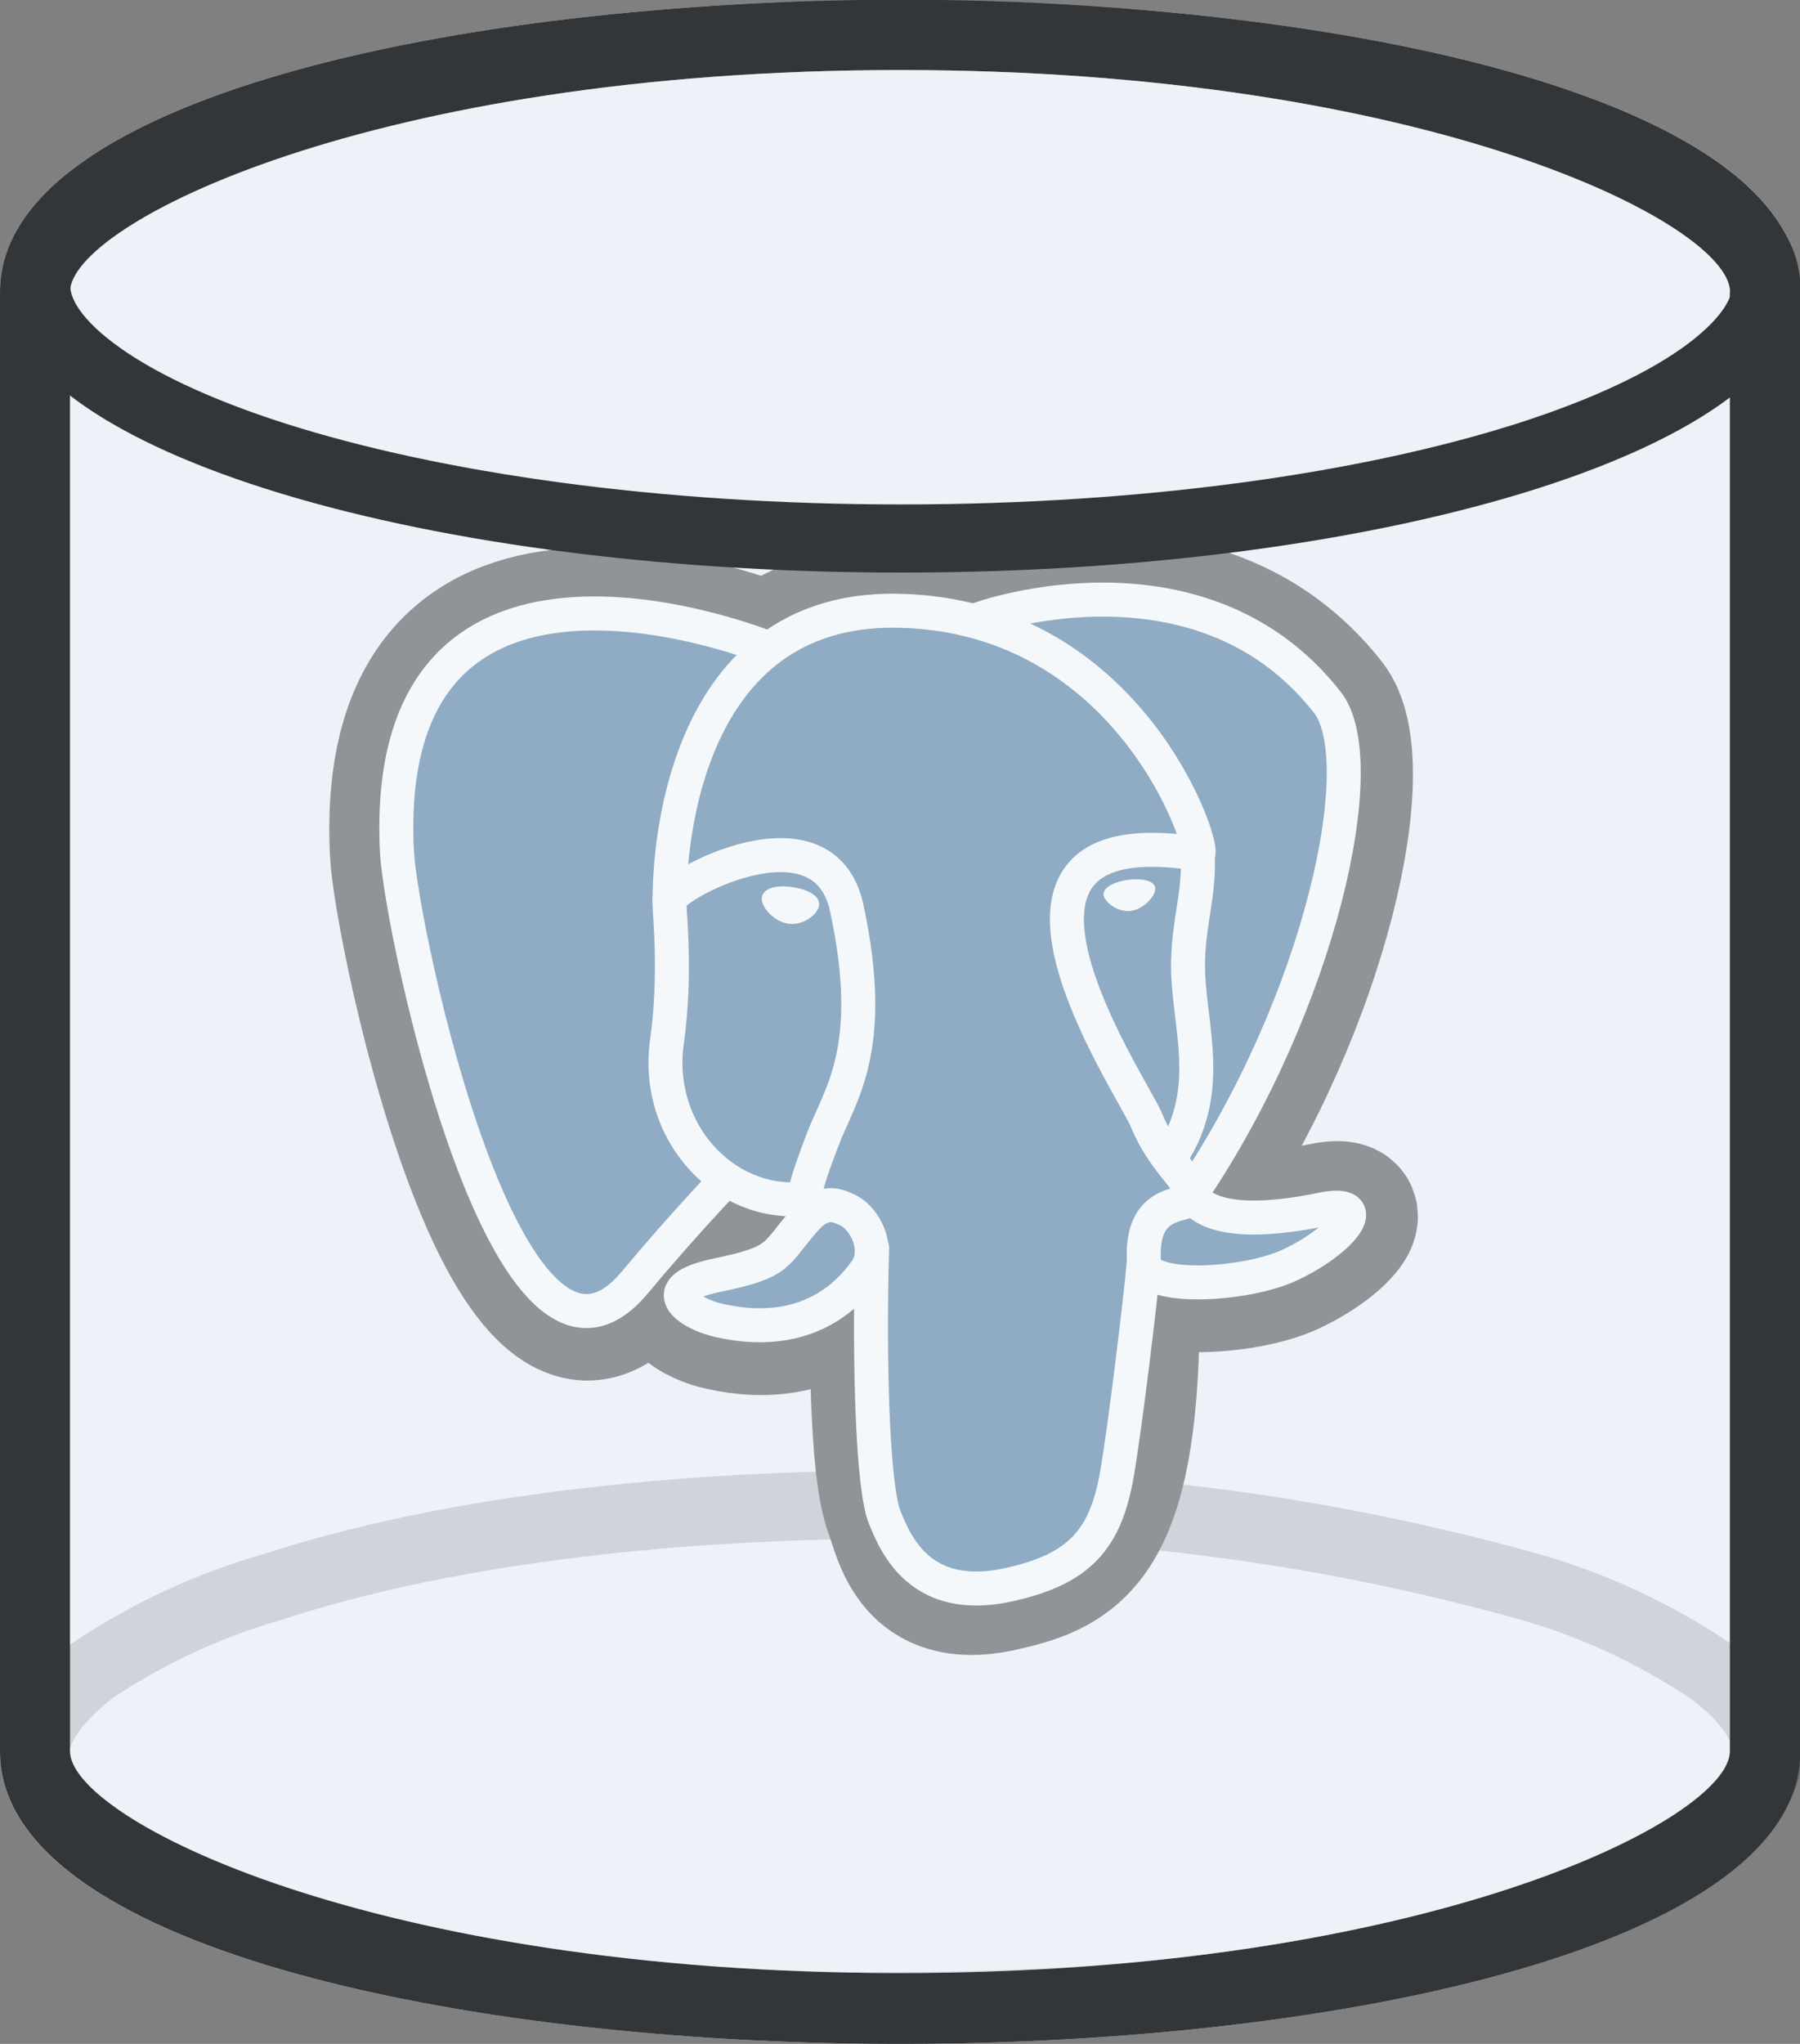 <?xml version="1.0" encoding="utf-8"?>
<!-- Generator: Adobe Illustrator 26.1.0, SVG Export Plug-In . SVG Version: 6.00 Build 0)  -->
<svg version="1.1" id="Layer_1" xmlns="http://www.w3.org/2000/svg" xmlns:xlink="http://www.w3.org/1999/xlink" x="0px" y="0px"
	 viewBox="0 0 66.07 75" style="enable-background:new 0 0 66.07 75;" xml:space="preserve">
<rect x="0" y="0" width="66.07" height="75" fill="#808080" stroke="none"/>
<style type="text/css">
	.st0{fill:#EDF2F8;}
	.st1{opacity:0.31;fill:none;stroke:#333638;stroke-width:2.5;enable-background:new    ;}
	.st2{fill-rule:evenodd;clip-rule:evenodd;fill:#333638;}
	.st3{fill:none;stroke:#333638;stroke-width:5;}
	.st4{fill:#336791;}
	.st5{fill:none;stroke:#FFFFFF;stroke-width:1.247;stroke-linecap:round;stroke-linejoin:round;}
	.st6{fill:none;stroke:#FFFFFF;stroke-width:1.247;stroke-linecap:round;stroke-linejoin:bevel;}
	.st7{fill:#FFFFFF;stroke:#FFFFFF;stroke-width:0.416;}
	.st8{fill:#FFFFFF;stroke:#FFFFFF;stroke-width:0.208;}
	.st9{opacity:0.5;fill:#EDF2F8;enable-background:new    ;}
	.st10{fill:none;stroke:#333638;stroke-width:2.5;}
</style>
<path class="st0" d="M66.07,64.29C66.07,71.32,49.46,75,33.04,75C16.62,75,0,71.32,0,64.29V10.71C0,3.68,16.62,0,33.04,0
	c16.42,0,33.04,3.68,33.04,10.71V64.29z"/>
<g id="Layer_2_00000127722548687267890460000003808476212759368369_">
	<g id="Layer_1-2">
		<path class="st1" d="M64.88,64.41c0,0.9-0.6,1.9-2.1,3.1c-2.06,1.38-4.32,2.43-6.7,3.1c-5.8,1.9-13.9,3-23,3
			c-7.77,0.1-15.51-0.91-23-3c-2.38-0.67-4.64-1.72-6.7-3.1c-1.5-1.2-2.1-2.2-2.1-3.1s0.6-1.9,2.1-3.1c2.06-1.38,4.32-2.43,6.7-3.1
			c5.8-1.9,13.9-3,23-3c7.77-0.1,15.51,0.91,23,3c2.38,0.67,4.64,1.72,6.7,3.1C64.28,62.41,64.88,63.51,64.88,64.41z"/>
	</g>
</g>
<path class="st2" d="M33.04,75c16.42,0,33.04-3.68,33.04-10.71V10.71C66.07,3.68,49.46,0,33.04,0C16.62,0,0,3.68,0,10.71v53.57
	C0,71.32,16.62,75,33.04,75z M63.5,10.71c0-2.49-11.12-8.14-30.46-8.14S2.57,8.22,2.57,10.71v4.13v13.72v4.13v13.72v4.13v13.72
	c0,2.49,11.12,8.14,30.46,8.14s30.46-5.65,30.46-8.14V50.56v-4.13V31.71v-4.13V14.85V10.71z"/>
<path d="M41.52,49.14c0.25-2.09,0.18-2.4,1.73-2.06l0.4,0.03c1.2,0.05,2.77-0.19,3.69-0.62c1.98-0.92,3.16-2.46,1.2-2.05
	c-4.46,0.92-4.76-0.59-4.76-0.59c4.71-6.99,6.68-15.85,4.98-18.02c-4.63-5.92-12.65-3.12-12.79-3.05l-0.04,0.01
	c-0.88-0.18-1.87-0.29-2.97-0.31c-2.02-0.03-3.55,0.53-4.71,1.41c0,0-14.31-5.89-13.64,7.41c0.14,2.83,4.06,21.42,8.73,15.81
	c1.71-2.05,3.36-3.79,3.36-3.79c0.82,0.54,1.8,0.82,2.83,0.72l0.08-0.07c-0.02,0.25-0.01,0.5,0.03,0.8
	c-1.2,1.34-0.85,1.58-3.26,2.08c-2.43,0.5-1,1.39-0.07,1.63c1.13,0.28,3.75,0.68,5.52-1.79l-0.07,0.28
	c0.47,0.38,0.44,2.71,0.51,4.38c0.07,1.67,0.18,3.23,0.52,4.15c0.34,0.92,0.74,3.28,3.9,2.61C39.32,57.53,41.34,56.72,41.52,49.14"
	/>
<path class="st3" d="M41.52,49.14c0.25-2.09,0.18-2.4,1.73-2.06l0.4,0.03c1.2,0.05,2.77-0.19,3.69-0.62
	c1.98-0.92,3.16-2.46,1.2-2.05c-4.46,0.92-4.76-0.59-4.76-0.59c4.71-6.99,6.68-15.85,4.98-18.02c-4.63-5.92-12.65-3.12-12.79-3.05
	l-0.04,0.01c-0.88-0.18-1.87-0.29-2.97-0.31c-2.02-0.03-3.55,0.53-4.71,1.41c0,0-14.31-5.89-13.64,7.41
	c0.14,2.83,4.06,21.42,8.73,15.81c1.71-2.05,3.36-3.79,3.36-3.79c0.82,0.54,1.8,0.82,2.83,0.72l0.08-0.07
	c-0.02,0.25-0.01,0.5,0.03,0.8c-1.2,1.34-0.85,1.58-3.26,2.08c-2.43,0.5-1,1.39-0.07,1.63c1.13,0.28,3.75,0.68,5.52-1.79l-0.07,0.28
	c0.47,0.38,0.44,2.71,0.51,4.38c0.07,1.67,0.18,3.23,0.52,4.15c0.34,0.92,0.74,3.28,3.9,2.61C39.32,57.53,41.34,56.72,41.52,49.14"
	/>
<path class="st4" d="M48.54,44.44c-4.46,0.92-4.77-0.59-4.77-0.59c4.71-6.99,6.68-15.85,4.98-18.02
	c-4.63-5.92-12.65-3.12-12.79-3.05l-0.04,0.01c-0.88-0.18-1.87-0.29-2.97-0.31c-2.02-0.03-3.55,0.53-4.71,1.41
	c0,0-14.31-5.89-13.64,7.41c0.14,2.83,4.06,21.42,8.73,15.81c1.71-2.05,3.36-3.79,3.36-3.79c0.82,0.54,1.8,0.82,2.83,0.72l0.08-0.07
	c-0.02,0.25-0.01,0.5,0.03,0.8c-1.2,1.34-0.85,1.58-3.26,2.08c-2.43,0.5-1,1.39-0.07,1.63c1.13,0.28,3.75,0.68,5.52-1.79l-0.07,0.28
	c0.47,0.38,0.8,2.46,0.75,4.34c-0.06,1.88-0.09,3.18,0.28,4.19c0.37,1.01,0.74,3.28,3.9,2.61c2.64-0.57,4.01-2.03,4.2-4.48
	c0.14-1.74,0.44-1.48,0.46-3.04l0.25-0.74c0.28-2.36,0.04-3.12,1.67-2.77l0.4,0.03c1.2,0.05,2.77-0.19,3.69-0.62
	C49.32,45.57,50.5,44.04,48.54,44.44L48.54,44.44z"/>
<path class="st5" d="M32.01,45.79c-0.12,4.39,0.03,8.81,0.46,9.88c0.43,1.07,1.35,3.16,4.51,2.49c2.64-0.57,3.6-1.66,4.02-4.08
	c0.31-1.78,0.9-6.72,0.98-7.74"/>
<path class="st5" d="M28.22,23.79c0,0-14.32-5.85-13.65,7.46c0.14,2.83,4.06,21.42,8.73,15.81c1.71-2.05,3.25-3.66,3.25-3.66"/>
<path class="st5" d="M35.95,22.72c-0.5,0.16,7.96-3.09,12.77,3.05c1.7,2.17-0.27,11.04-4.98,18.02"/>
<path class="st6" d="M43.75,43.79c0,0,0.31,1.51,4.77,0.59c1.95-0.4,0.78,1.13-1.2,2.05c-1.63,0.75-5.27,0.95-5.33-0.09
	C41.82,43.65,43.9,44.47,43.75,43.79c-0.14-0.61-1.06-1.2-1.67-2.69c-0.54-1.3-7.34-11.24,1.89-9.77c0.34-0.07-2.41-8.78-11.04-8.92
	c-8.63-0.14-8.35,10.62-8.35,10.62"/>
<path class="st5" d="M29.59,44.71c-1.2,1.34-0.85,1.58-3.26,2.08c-2.43,0.5-1,1.39-0.07,1.63c1.13,0.28,3.75,0.68,5.52-1.79
	c0.54-0.75,0-1.96-0.74-2.26C30.69,44.21,30.21,44.03,29.59,44.71L29.59,44.71z"/>
<path class="st5" d="M29.51,44.69c-0.12-0.79,0.26-1.73,0.67-2.83c0.61-1.65,2.03-3.3,0.9-8.54c-0.84-3.9-6.51-0.81-6.51-0.28
	c0,0.53,0.26,2.68-0.09,5.19c-0.46,3.27,2.08,6.04,5.01,5.76"/>
<path class="st7" d="M28.17,32.96c-0.03,0.18,0.33,0.66,0.8,0.73c0.46,0.06,0.86-0.31,0.89-0.49c0.03-0.18-0.33-0.38-0.8-0.44
	C28.59,32.68,28.19,32.78,28.17,32.96L28.17,32.96z"/>
<path class="st8" d="M42.3,32.59c0.03,0.18-0.33,0.66-0.8,0.73c-0.46,0.06-0.86-0.31-0.89-0.49c-0.02-0.18,0.33-0.38,0.8-0.44
	S42.27,32.41,42.3,32.59L42.3,32.59z"/>
<path class="st5" d="M43.96,31.34c0.08,1.42-0.31,2.38-0.35,3.89c-0.07,2.19,1.05,4.7-0.64,7.22"/>
<path class="st9" d="M33.04,2.57c19.35,0,30.46,5.65,30.46,8.14v4.13v12.72v4.13v14.72v4.13v13.72c0,2.49-11.12,8.14-30.46,8.14
	c-19.35,0-30.46-5.65-30.46-8.14V50.56v-4.13V32.71v-4.13V14.85v-4.13C2.57,8.22,13.69,2.57,33.04,2.57z"/>
<path class="st10" d="M64.83,10.5c0,0.88-0.56,1.93-2.09,3.09c-1.51,1.14-3.78,2.22-6.7,3.15c-5.82,1.85-13.93,3.02-22.96,3.02
	c-9.02,0-17.14-1.17-22.96-3.02c-2.92-0.93-5.19-2.01-6.7-3.15c-1.53-1.15-2.09-2.21-2.09-3.09c0-0.88,0.56-1.93,2.09-3.09
	c1.51-1.14,3.78-2.22,6.7-3.15c5.82-1.85,13.94-3.02,22.96-3.02c9.02,0,17.14,1.17,22.96,3.02c2.92,0.93,5.19,2.01,6.7,3.15
	C64.27,8.57,64.83,9.62,64.83,10.5z"/>
</svg>
